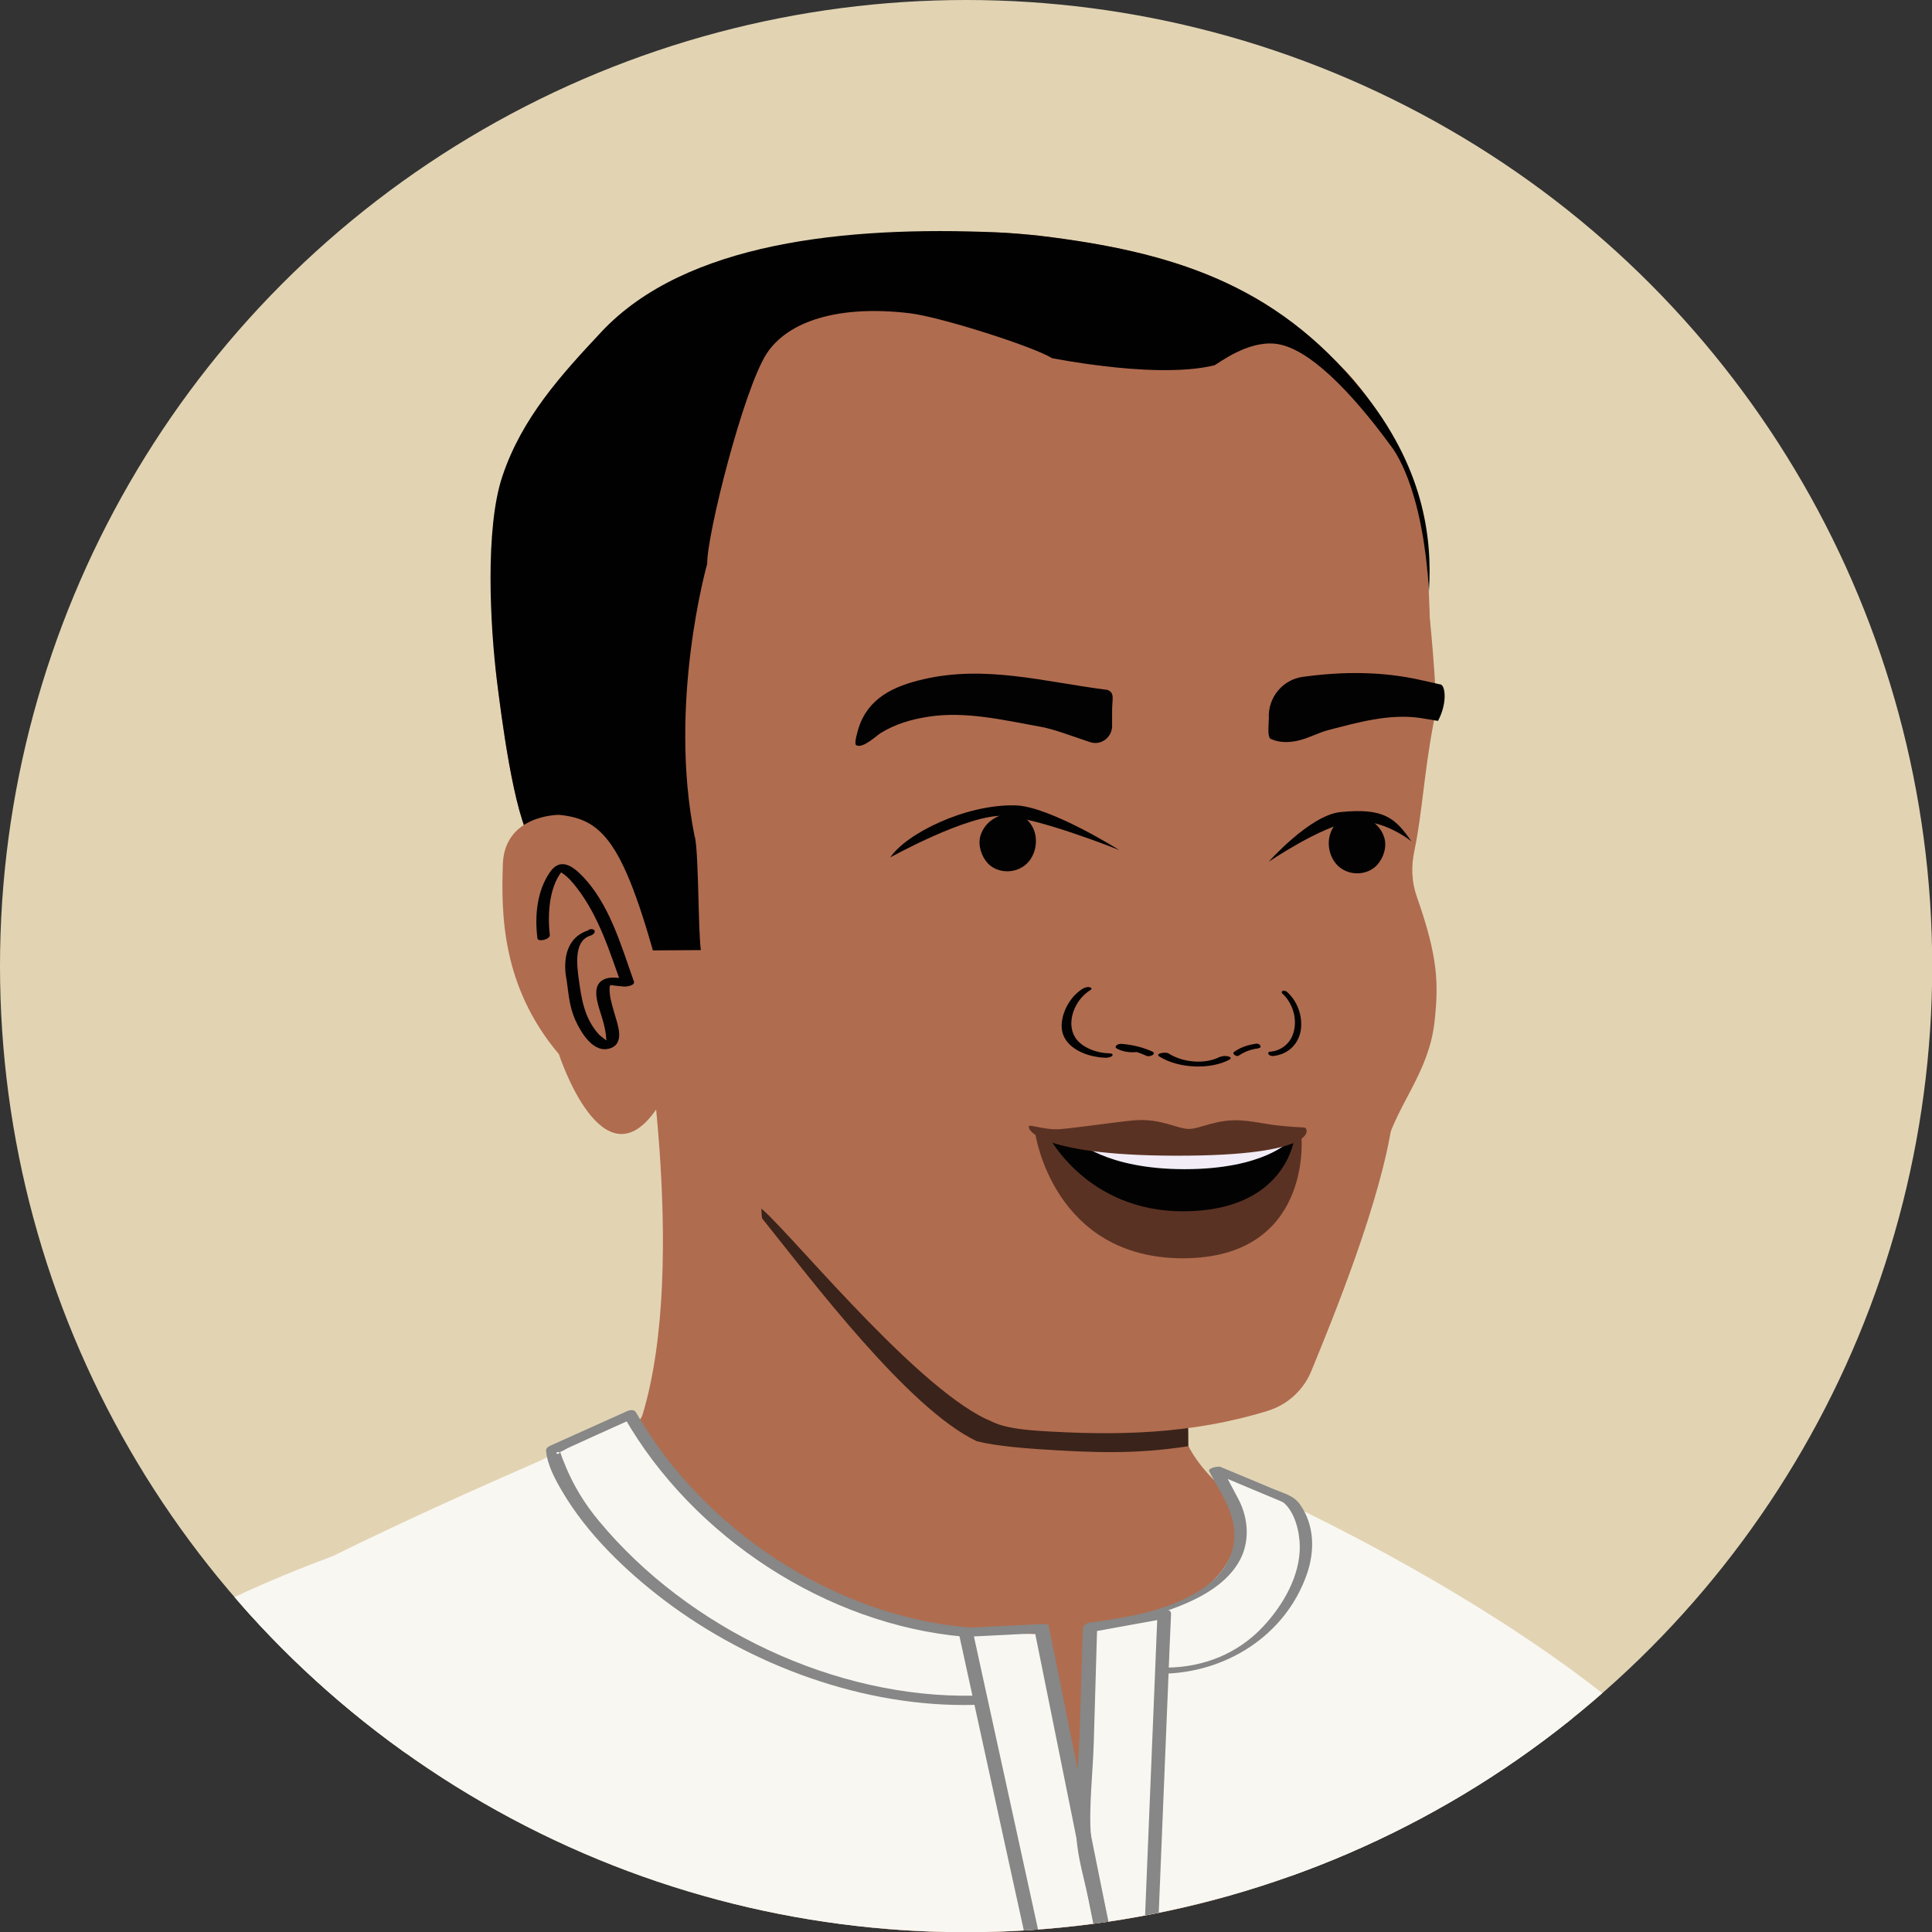 <?xml version="1.0" encoding="UTF-8"?>
<svg id="Layer_1" data-name="Layer 1" xmlns="http://www.w3.org/2000/svg" xmlns:xlink="http://www.w3.org/1999/xlink" viewBox="0 0 91.71 91.71">
  <rect x="0" y="0" width="91.71" height="91.71" fill="#333333" stroke="none"/>
  <defs>
    <style>
      .cls-1 {
        fill: none;
      }

      .cls-2 {
        fill: #825739;
      }

      .cls-3 {
        fill: #010101;
      }

      .cls-4 {
        fill: #5a3223;
      }

      .cls-5 {
        fill: #3a231a;
      }

      .cls-6 {
        fill: #f9f7f2;
      }

      .cls-7 {
        clip-path: url(#clippath-1);
      }

      .cls-8 {
        clip-path: url(#clippath-3);
      }

      .cls-9 {
        clip-path: url(#clippath-4);
      }

      .cls-10 {
        clip-path: url(#clippath-2);
      }

      .cls-11 {
        fill: #e2d4b3;
      }

      .cls-12 {
        fill: #020202;
      }

      .cls-13 {
        fill: #868786;
      }

      .cls-14 {
        fill: #b06c4f;
      }

      .cls-15 {
        fill: #f1ecf6;
      }

      .cls-16 {
        clip-path: url(#clippath);
      }
    </style>
    <clipPath id="clippath">
      <circle class="cls-1" cx="384.87" cy="36.03" r="30.94"/>
    </clipPath>
    <clipPath id="clippath-1">
      <circle class="cls-1" cx="162.21" cy="46.6" r="45.86"/>
    </clipPath>
    <clipPath id="clippath-2">
      <circle class="cls-1" cx="45.86" cy="45.86" r="45.86"/>
    </clipPath>
    <clipPath id="clippath-3">
      <circle class="cls-1" cx="283.09" cy="38.91" r="38.17"/>
    </clipPath>
    <clipPath id="clippath-4">
      <circle class="cls-1" cx="471.06" cy="36.03" r="28.77"/>
    </clipPath>
  </defs>
  <g class="cls-16">
    <polyline class="cls-11" points="561.77 245.9 561.77 -194 -80.12 -194 -80.12 245.9"/>
  </g>
  <g class="cls-7">
    <polyline class="cls-11" points="570.38 378.76 570.38 -61.15 -71.51 -61.15 -71.51 378.76"/>
  </g>
  <g class="cls-10">
    <polyline class="cls-11" points="581 403.53 581 -36.38 -60.89 -36.38 -60.89 403.53"/>
    <path class="cls-14" d="M30.43,47.25s2.29,12.58.07,19.91c-.36,1.18-6.19,4.34-6.19,4.34l1.73,1.81c1.49,1.57,22.08,26.72,24.11,27.48,10.09,3.74,6.43-19.63,10.77-25.9l-2.65-4.03s-1.74-1.42-2.09-2.83c-.36-1.41.92-12.53.92-12.53"/>
    <path class="cls-2" d="M29.93,52.4s0,.05,0,.08c-.01-.03-.02-.06,0-.08Z"/>
    <path class="cls-14" d="M48.15,67.16l8.55-.5,4.26-1.06c.43,0,2.23-4.43,2.52-4.99.88-1.75,1.77-4.31,2.3-6.2.56-2.02,2.06-3.51,2.32-5.94.19-1.78.17-3.02-.84-5.89-.26-.73-.28-1.46-.11-2.25.35-1.67.45-3.61.87-5.85.03-.18.22-1.03.15-1.21,0,0-.41-9.29-2.15-12.58-1.74-3.29-3.66-4.76-6.11-5.34-2.46-.58-9.65,0-9.65,0l-9.99-1.23-8.38,4.35-4.1,10.37.85,11.92,1.48,10.63"/>
    <path class="cls-5" d="M52.45,65.15c-.07.05-4.59-.44-4.67-.45l-2.35-1.06s-.01,0-.01-.01c-.21.09-.46.1-.74.01-1.47-.47-2.75-1.26-3.99-2.16-1.11-.81-2.42-3.32-3.69-3.88-.6-.27-.39-.45-.9-.82.05.13.03.92.08,1.06,2.33,2.9,6.92,9.02,10.18,10.57.24.06.98.25,2.94.38,2.58.17,4.6.25,7.11-.14.01-1.82-.15-3.97-.16-5.79-.93,0-1.23.6-3.8,2.3Z"/>
    <path class="cls-12" d="M48.51,38.74c-.55-.28-1.19-.04-1.55.28-.08.07-.31.29-.42.65-.13.46.05.98.34,1.3.39.42,1.03.49,1.52.26.67-.31.89-1.12.72-1.71-.03-.11-.18-.56-.62-.79"/>
    <path class="cls-12" d="M63.74,38.83c.55-.28,1.19-.04,1.55.28.08.07.31.29.42.65.14.46-.05.98-.34,1.3-.39.42-1.03.5-1.52.27-.67-.31-.89-1.12-.72-1.7.03-.11.17-.56.62-.79"/>
    <path class="cls-12" d="M60.22,40.91s1.96-2.21,3.4-2.36c2.1-.22,2.63.31,3.38,1.39,0,0-1.37-1.13-2.85-.93-1.41.19-3.93,1.9-3.93,1.9Z"/>
    <path class="cls-12" d="M53.13,40.35s-3.31-2.08-4.93-2.12c-2.37-.06-5.18,1.34-5.94,2.47,0,0,3.71-2.06,5.38-1.97s5.49,1.62,5.49,1.62Z"/>
    <path class="cls-12" d="M52.6,32.76c.31.15.2.38.19.95,0,.18,0,.46,0,.75,0,.54-.52.94-1.04.77-.93-.31-1.75-.63-2.4-.74-1.73-.31-3.51-.74-5.27-.47-.84.13-1.58.35-2.28.78-.22.14-.82.73-1.15.58-.14-.06.09-.75.11-.83.45-1.4,1.64-1.98,3.09-2.31,2.95-.68,5.73.13,8.73.51"/>
    <path class="cls-12" d="M68.42,32.5s-.88-.2-.89-.2c-1.9-.44-3.8-.43-5.69-.17-.96.13-1.66.99-1.61,1.96,0,0,0,.01,0,.02,0,.19-.07.78.05.93.02.03.06.05.1.06.38.16.82.15,1.22.06.5-.11.95-.37,1.44-.5,1.42-.37,2.91-.79,4.37-.58.12.02.74.12.85.14.43-.8.36-1.61.15-1.72Z"/>
    <g>
      <path class="cls-12" d="M57.92,50.16c-.69.37-1.75.29-2.44-.15-.15-.1-.67,0-.45.14.92.58,2.44.63,3.33.15.09-.05.07-.12-.04-.15-.12-.04-.3-.03-.39.02"/>
      <path class="cls-12" d="M54.73,49.93c-.47-.22-.99-.34-1.51-.38-.08,0-.17.02-.23.08-.04.04-.05.09,0,.13.24.14.55.2.83.19.09,0,.21-.02.26-.1.05-.07-.04-.12-.11-.12-.23,0-.47-.04-.67-.16-.08.07-.15.13-.23.2.46.04.93.15,1.35.35.08.04.2.01.28-.03.06-.03.11-.11.03-.15"/>
      <path class="cls-12" d="M52.66,50c-.61-.01-1.32-.28-1.62-.75-.45-.71-.03-1.8.73-2.26.08-.05.04-.11-.05-.13-.11-.02-.24.02-.32.07-.66.4-1.09,1.29-.99,1.96.09.62.68,1.05,1.41,1.23.22.05.45.09.68.09.09,0,.26-.03.3-.1.05-.07-.04-.11-.13-.11"/>
      <path class="cls-12" d="M59.04,49.84c-.03-.07.03-.12.08-.12.16,0,.33-.04.47-.16.05.07.11.13.16.2-.33.04-.66.15-.95.35-.06.04-.14.01-.2-.03-.04-.03-.08-.11-.02-.15"/>
      <path class="cls-12" d="M58.58,49.93c.33-.23.7-.34,1.07-.39.05,0,.12.02.16.07.03.04.04.09,0,.13"/>
      <path class="cls-12" d="M60.3,49.92c.4-.02.86-.29,1.05-.76.29-.71.02-1.55-.48-2-.05-.05-.03-.11.03-.13.07-.02.16.02.21.07.43.39.71,1.03.65,1.7-.06.62-.44,1.05-.91,1.23-.14.05-.29.09-.44.1-.06,0-.17-.03-.2-.1-.03-.07.03-.11.08-.11"/>
    </g>
    <path class="cls-4" d="M56.08,54.16c-2.64,0-6.93-.32-6.93-.32,0,0,.86,5.88,6.99,5.89,6.13,0,5.64-5.7,5.64-5.7,0,0-3.05.14-5.69.14Z"/>
    <path class="cls-12" d="M56.11,54.16c-1.26,0-6.33-.22-6.33-.22,0,0,1.81,3.55,6.36,3.56,4.93,0,5.3-3.48,5.3-3.48l-5.34.14Z"/>
    <path class="cls-15" d="M56.16,54.34c-1.26,0-5.08-.22-5.08-.22,0,0,1.38,1.38,5.15,1.38,3.77,0,4.97-1.33,4.97-1.33l-5.04.16Z"/>
    <path class="cls-4" d="M61.95,53.53c-.13-.03-.33-.01-.94-.07-1.01-.09-1.29-.21-2.02-.27-1.24-.1-2.03.41-2.57.4s-1.33-.51-2.57-.41c-.73.06-2.53.33-3.54.42-.6.05-1.31-.19-1.44-.16-.18.05.17,1.41,6.96,1.42,6.8.01,6.29-1.29,6.11-1.33Z"/>
    <path class="cls-6" d="M69.69,161.48c4.55,1.17,16.77,1.68,20.21-.42-3.08-11-3.29-61.67-5.43-70.1-2.66-10.45-24.21-20.05-25.52-20.59,0,0,4.2,39.13,8.95,53.76.86,2.65,1.15,32.35,1.78,37.35Z"/>
    <path class="cls-6" d="M81.45,187.95c0-.34-.03-.7-.04-1.04-.33-9.31.44-14.35-.74-27.31l1.5-57.49-7.68-20.94s-4.33-3.72-4.81-4.72l-11.64-6.58c3.32,6.46-6.26,7.54-6.26,7.54l-.26,7.1v1.07l-2.14-8.01c-15.55-.16-19.46-10.39-19.46-10.39l-4.24,2.14c-5.15,2.27-18.48,8.05-22.03,12.43-4.17,5.12,8.35,17.93,14.36,25.87l-10.59,1.92s-5.09,37.28-6.38,48.18c-1.29,10.9-2.03,26.38-2.69,33.39-2.01,21.48,41.86,29.92,56.62,28.34,13.69-1.47,26.95-4.48,26.47-30.77h.02c-.01-.25-.02-.48-.03-.73Z"/>
    <path class="cls-14" d="M32.99,39.74c.18.88.15,4.48.28,5.36l-4.72.03c-1.5-3.05-2.73-4.32-3.29-5.13-.88-1.27-1.48-6.18-1.67-7.68-.32-2.54.45-5.84,1.29-8.34.92-2.75,2.12-4.4,4.07-6.48,3.99-4.24,11.19-6.78,18.36-6.47.68.03,1.36.09,2.02.16,6.24.75,11.17,2.26,15.27,7.3,2.96,3.63,3.23,7.04,3.3,12.4-.31-5.09-2.1-9.17-2.19-9.31-1.81-3.42-4.01-4.36-5.55-4.54-1.34-.16-2.33.22-2.52.3-1.5.37-3.72.23-5.32.03-1.19-.14-2.14-.32-2.4-.37-.82-.53-2.03-.9-3.51-1.08-3.44-.41-8.39.31-9.37,1.83-1.09,1.68-3.49,7.63-3.47,9.01,0,0-1.88,6.62-.59,12.98Z"/>
    <path class="cls-14" d="M60.01,63.49c-.06,0-.11-.03-.16-.06-.92-.59-1-.92-1.45-1.02-.1-.02-.16-.06-.48-.1-1.29-.16-2.07-.28-5.47,1.97-.07.05-4.59-.44-4.67-.45l-2.35-1.06c-.39-.23-9.25-7.42-9.25-7.42-.14-.24-1.74-1.96-1.81-2.19-.03-.01-.05-.03-.08-.04-.01,0-.03-.01-.06-.02,0,.02,0,.04-.01.05-.01.1,0,.21,0,.31.03.44.13-2.42.27-2,.21.64.37,1.5.56,2.15.07.23.85,3.42.93,3.64,1,.6,7.21,8.4,10.85,10.12.24.06.5.42,2.47.55,3.7.24,7.26.17,10.88-.95.94-.29,1.69-.98,2.06-1.87,1.04-2.53,3.34-8.16,3.86-11.92-.97,2.19-3,6.88-4.41,10.08-.04.1-1.44.2-1.56.24"/>
    <path class="cls-6" d="M4.87,162.94c3.95.23,7.9-.91,10.13-1.03l4.57-49.54-.36-39.63s-17.82,4.9-22.28,15.25c-3.01,8.34-6.02,58.63-7.6,72.71,3.95,1.48,11.28,1.99,15.55,2.23Z"/>
    <path class="cls-3" d="M32.99,39.74c.18.88.15,4.48.28,5.36l-4.72.03c-1.5-3.05-2.73-4.32-3.29-5.13-.88-1.27-1.48-6.18-1.67-7.68-.32-2.54-.58-7.23.26-9.72.92-2.75,2.76-4.78,4.71-6.86,3.99-4.24,11.59-5.02,18.76-4.71.68.03,1.36.09,2.02.16,6.24.75,11.17,2.26,15.27,7.3,2.96,3.63,3.39,6.99,3.22,9.57-.31-5.09-1.72-6.77-1.82-6.91-1.89-2.58-3.91-4.65-5.45-4.83-1.34-.16-2.72.93-2.91,1.02-1.5.37-3.72.23-5.32.03-1.19-.14-2.14-.32-2.4-.37-.82-.53-5.26-1.95-6.74-2.13-3.44-.41-5.81.4-6.8,1.92-1.09,1.68-2.84,8.6-2.82,9.97,0,0-1.88,6.62-.59,12.98Z"/>
    <path class="cls-14" d="M31.2,52.59c-2.59,3.87-4.67-2.55-4.67-2.55-2.72-3.22-2.74-6.66-2.66-9.02.08-2.36,2.67-2.34,2.67-2.34,2.2.22,3.2,1.4,5.09,8.82"/>
    <path class="cls-12" d="M27.96,44.15c-.85.26-1.15.97-1.13,1.81,0,.25.06.48.09.73.08.6.13,1.14.38,1.71.27.6.88,1.66,1.7,1.35.68-.26.3-1.17.16-1.67-.11-.4-.25-.81-.22-1.22,0-.05.08-.18.01-.13-.07.05.06.03.12.04.18.03.37.04.55.06.1.01.54-.04.47-.24-.61-1.72-1.18-3.76-2.53-5.09-.46-.45-.99-.75-1.44-.12-.64.91-.74,2.09-.61,3.16.02.19.61.06.59-.16-.12-1.01-.03-2.45.72-3.18l-.42.11c.06,0,.03,0,.03,0,.07.04.15.07.22.11.3.19.54.47.75.75,1.03,1.34,1.54,3,2.1,4.57l.47-.24c-.46-.05-1.19-.26-1.53.17s.05,1.29.17,1.75c.09.32.16.62.17.94,0,.02-.04.13-.04.14-.01-.02.16,0,.17-.04,0,.01-.11-.05-.1-.04-.13-.13-.29-.21-.42-.36-.66-.76-.79-1.66-.92-2.61-.08-.61-.24-1.78.54-2.03.34-.11.27-.4-.08-.29h0Z"/>
    <path class="cls-13" d="M12.09,83.24c2.81.58,4.98,3.05,6.51,5.34,1.01,1.51,1.88,3.19,2.21,4.99.44,2.49.38,5.1.34,7.62-.14,8.25-.93,16.5-1.76,24.7-.86,8.48-1.88,16.95-3.04,25.39-.41,2.95-.83,5.91-1.32,8.85-.07.43-.31,1.05-.25,1.48.02.16-.11.4.17.15-.05.04-.21.06-.27.07-.98.21-1.95.42-2.94.55-5.69.77-11.54.36-17.16-.7-.9-.17-1.8-.36-2.7-.57-.38-.09-2.14-.33-2.23-.55-.19-.47.16-1.65.21-2.15.15-1.56.3-3.11.45-4.67l-.53.18c4.28,1.96,9.22,3.14,13.93,3.15,3.75,0,7.54-.45,11.28-.7.3-.02.48-.37.08-.34-3.56.24-7.14.62-10.7.69-4.75.09-9.8-1.12-14.12-3.09-.13-.06-.51-.01-.53.18-.22,2.3-.45,4.61-.67,6.91,0,.08.05.11.12.13,6.12,1.6,12.46,2.5,18.79,2.19,2.35-.11,4.83-.31,7.11-.99.09-.03.23-.08.25-.19,1.87-10.2,3-20.58,4.13-30.88.71-6.48,1.35-12.97,1.81-19.47.35-4.97.69-9.98.46-14.96-.08-1.88-.25-3.71-1.02-5.45-1.48-3.39-4.39-7.41-8.23-8.21-.2-.04-.69.26-.36.33h0Z"/>
    <path class="cls-13" d="M46.27,80.49c-6.63.15-13.61-3.19-17.83-8.28-.9-1.08-1.47-2.15-1.91-3.45.16.45-.35.17,0,.17.12,0,.33-.15.44-.2l1.14-.52,1.93-.87-.4-.05c3.26,5.68,9.61,9.83,16.1,10.4.3.03.6-.4.2-.44-6.37-.55-12.57-4.65-15.76-10.22-.07-.13-.29-.1-.4-.05l-3.69,1.66c-.07.03-.17.12-.17.2.05.69.43,1.38.77,1.96,1.18,2.01,3,3.76,4.84,5.16,4.11,3.11,9.49,5.09,14.67,4.97.34,0,.45-.45.05-.44h0Z"/>
    <path class="cls-13" d="M51.65,77.26c1.7-.22,3.43-.56,4.98-1.3.84-.4,1.66-.96,2.15-1.77.57-.94.5-2.09,0-3.04-.26-.48-.51-.96-.79-1.5l-.53.21,1.83.77,1.22.51c.11.05.23.09.33.14.08.04.08.04.08.04.55.45.77,1.4.78,2.06.02,1.42-.79,2.81-1.73,3.82-1.21,1.3-2.83,1.94-4.58,1.96-.19,0-.63.29-.24.29,3.02-.03,5.86-1.8,6.88-4.71.39-1.1.37-2.34-.31-3.31-.3-.44-.75-.53-1.23-.73-.85-.36-1.7-.71-2.56-1.07-.09-.04-.61.05-.53.21.4.78.9,1.48,1.11,2.33.35,1.41-.4,2.62-1.59,3.35-1.53.95-3.42,1.27-5.18,1.5-.26.03-.51.33-.09.27h0Z"/>
    <path class="cls-13" d="M45.52,77.56c1.51,6.91,3.02,13.82,4.54,20.73.22,1,.44,2,.66,2.99.02.09.14.13.21.13h3.22c.15,0,.5-.08.46-.3-1.41-6.97-2.81-13.95-4.22-20.92l-.6-2.98c-.02-.12-.2-.13-.3-.12l-3.6.18c-.35.02-.54.45-.08.43l3.6-.18-.3-.12c1.41,6.97,2.81,13.95,4.22,20.92.2.99.4,1.99.6,2.98l.46-.3c-.91,0-2.03-.19-2.92,0-.32.07-.22-.12-.1.12-.01-.02,0-.05-.02-.07-.06-.15-.07-.33-.11-.49-.36-1.63-.71-3.25-1.07-4.88l-3.2-14.62c-.27-1.22-.53-2.44-.8-3.66-.06-.27-.73-.1-.67.18Z"/>
    <path class="cls-13" d="M54.94,76.69c-.29,7.15-.59,14.3-.88,21.45-.04,1.03-.08,2.06-.13,3.09l.67-.13c-.68-3.37-1.36-6.74-2.04-10.11-.25-1.25-.65-2.55-.77-3.82-.12-1.26.09-3.05.13-4.45.05-1.82.11-3.65.16-5.47l-.38.24,3.52-.64c.33-.06.54-.49.08-.41l-3.52.64c-.11.02-.37.09-.38.24-.05,1.54-.09,3.08-.14,4.62-.05,1.74-.26,3.55-.16,5.28.06.97.37,1.97.56,2.91l1.34,6.65c.3,1.5.6,3,.91,4.49.05.25.66.09.67-.13.29-7.15.59-14.3.88-21.45.04-1.03.08-2.06.13-3.09.01-.3-.66-.18-.67.07Z"/>
  </g>
  <g class="cls-8">
    <polyline class="cls-11" points="560.06 304.49 560.06 -135.42 -81.83 -135.42 -81.83 304.49"/>
  </g>
  <g class="cls-9">
    <polyline class="cls-11" points="556.87 135.37 556.87 -304.54 -85.02 -304.54 -85.02 135.37"/>
  </g>
</svg>